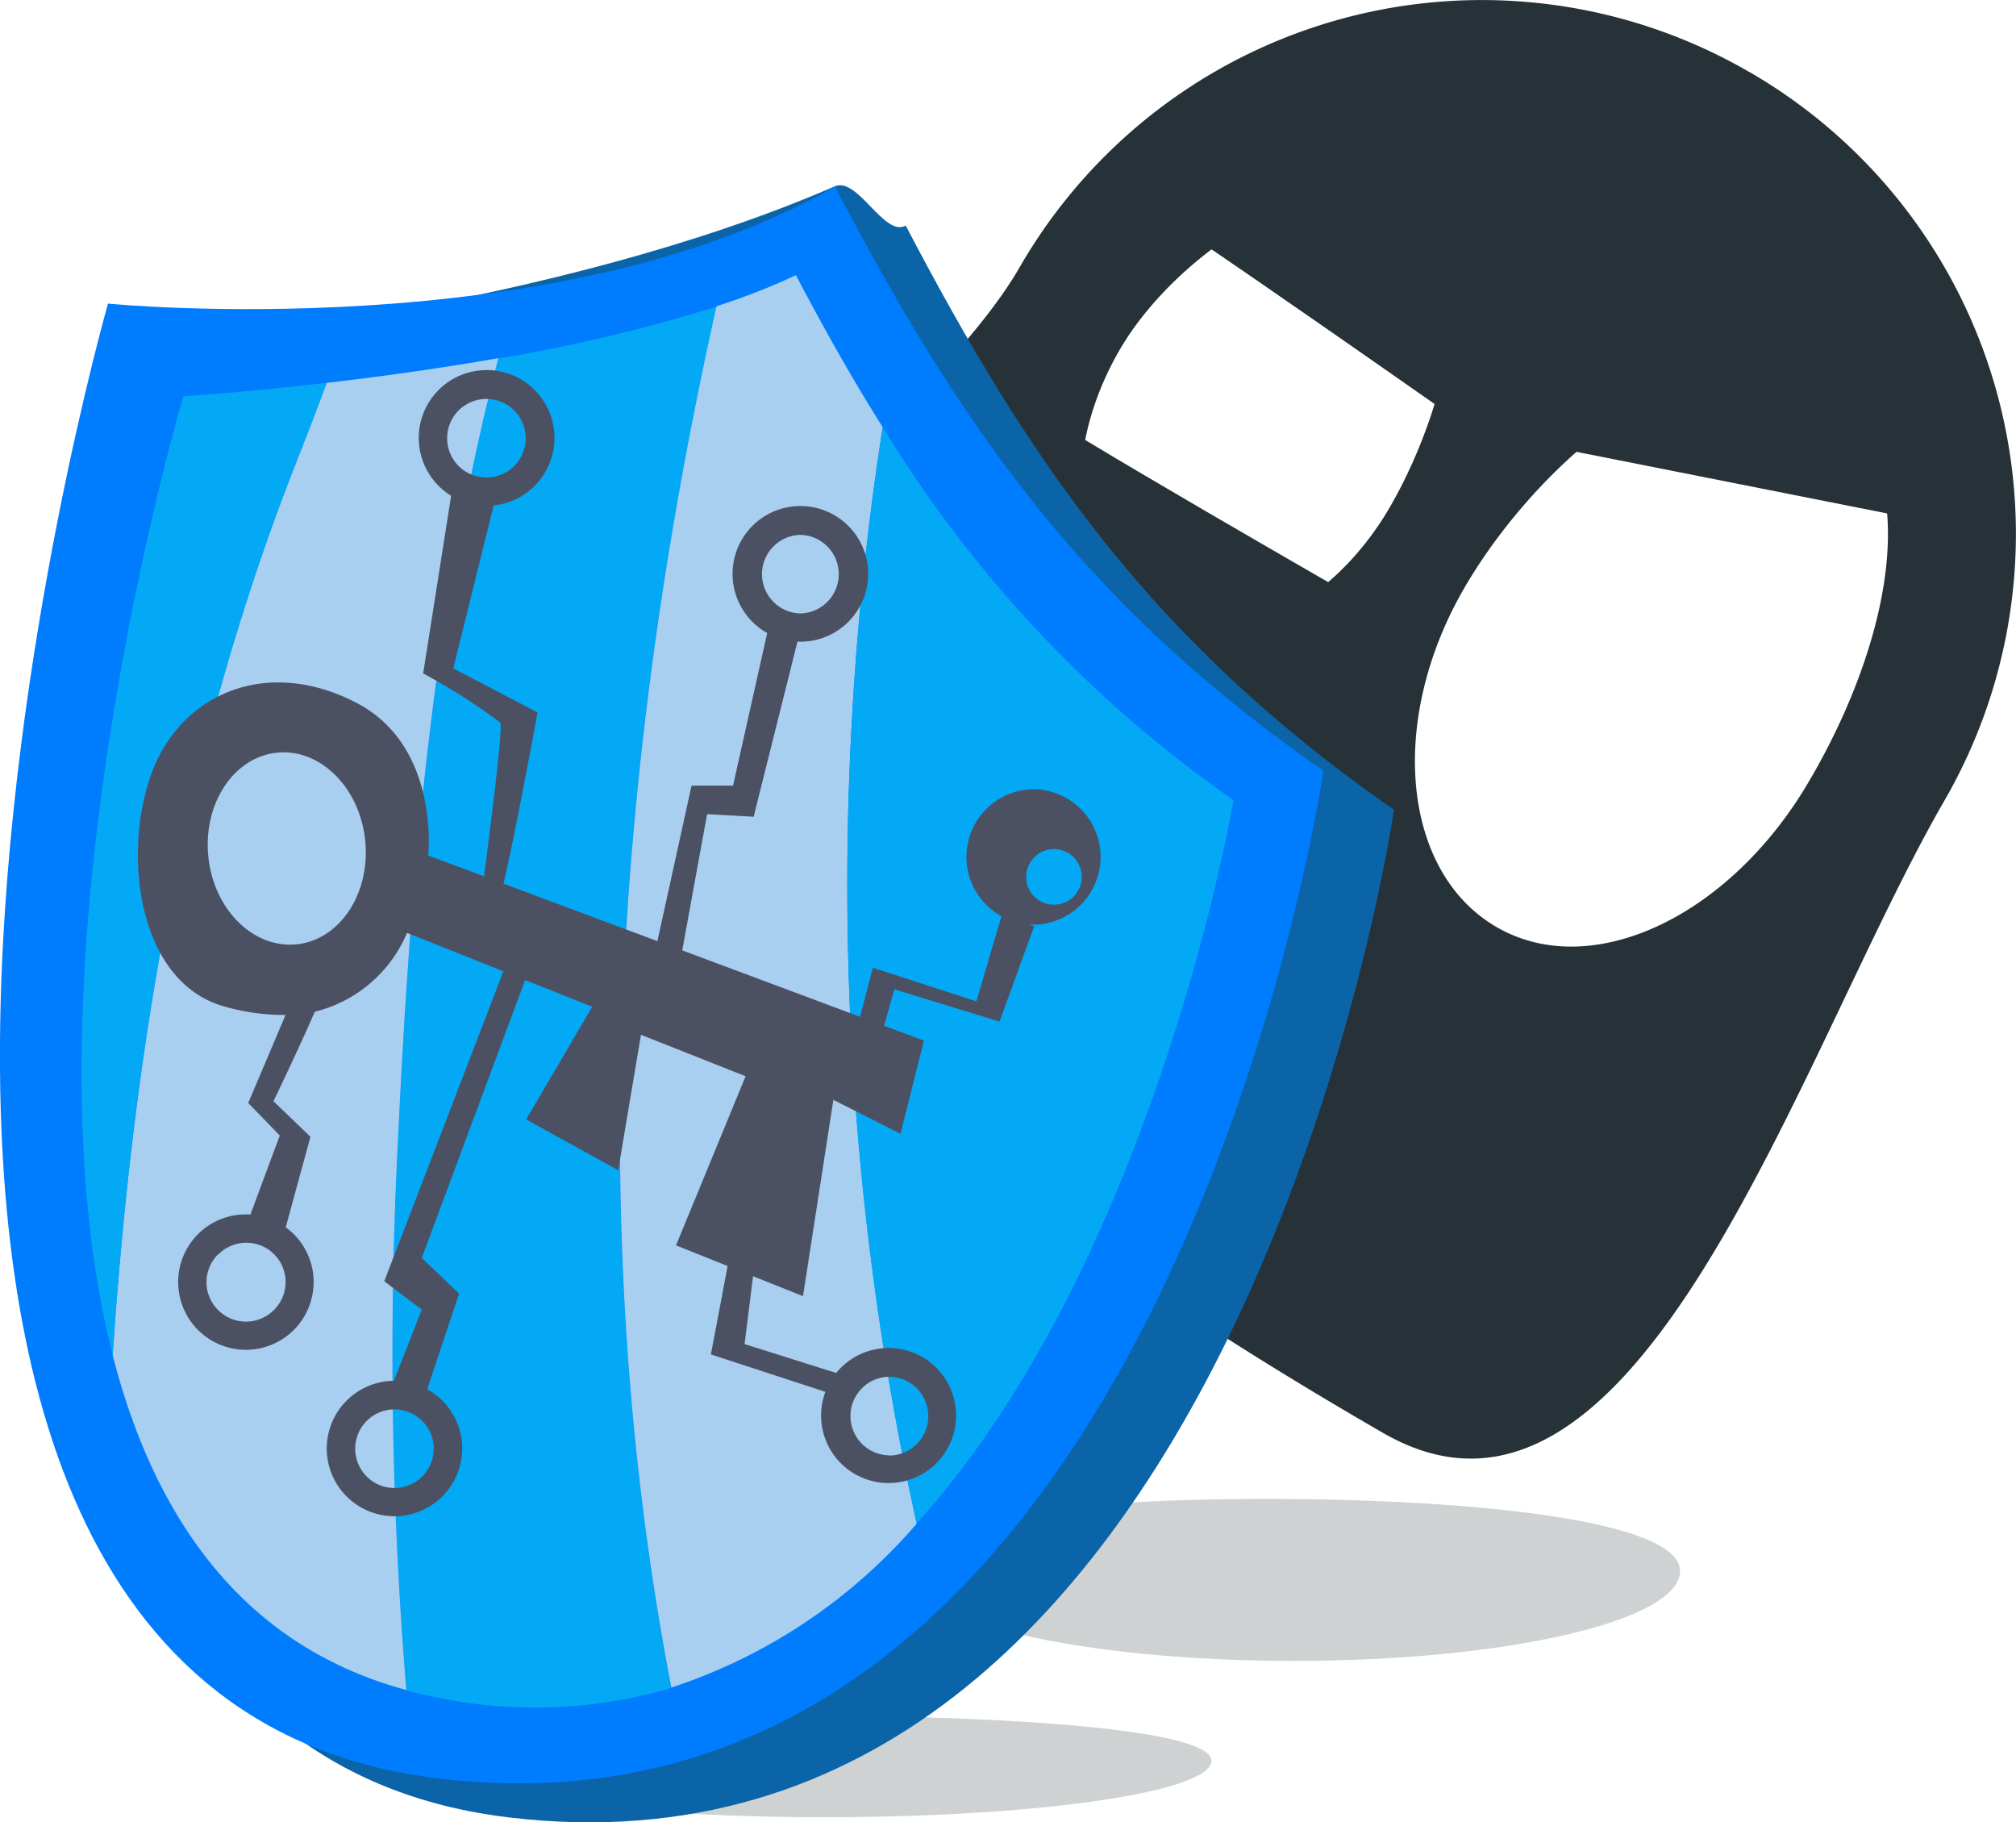 <svg xmlns="http://www.w3.org/2000/svg" width="88.519" height="80" viewBox="0 0 88.519 80">
  <g id="cyberghost-vpn-online-protection-1" transform="translate(-481.183 -237.812)">
    <path id="Path_1142" data-name="Path 1142" d="M622.29,418.005c0,2.186-7.6,3.948-16.965,3.948s-16.965-1.766-16.965-3.948,6.36-3.163,15.731-3.163S622.29,415.823,622.29,418.005Z" transform="translate(-67.338 -111.227)" fill="#263238" opacity="0.22" style="isolation: isolate"/>
    <path id="Path_1142-2" data-name="Path 1142-2" d="M566.936,442.407c0,1.372-7.6,2.479-16.965,2.479s-16.961-1.115-16.961-2.479,6.356-1.985,15.727-1.985S566.936,441.039,566.936,442.407Z" transform="translate(-32.562 -127.298)" fill="#263238" opacity="0.22" style="isolation: isolate"/>
    <path id="Path_262" data-name="Path 262" d="M610.982,240.964a23.418,23.418,0,0,0-32,8.541l-.022.038c-6.471,11.207-34.056,22.3,15.954,51.173,11.218,6.475,18.173-16.534,24.641-27.741a23.418,23.418,0,0,0-8.547-32Zm-26.521,23.99c-3.286-1.9-3.791-7.163-1.115-11.776s9.46-8.586,12.746-6.691,1.8,8.943-.859,13.556S587.743,266.85,584.46,264.954ZM613.5,272.31c-3.461,5.765-9.445,8.605-13.6,6.2s-4.788-9.055-1.427-14.868,11.151-12.508,16.244-8.178C618.888,258.888,616.952,266.552,613.5,272.31Z" transform="translate(-53.005 0)" fill="#263238"/>
    <path id="Path_263" data-name="Path 263" d="M615.27,252.463c1.056.476,14.868,10.185,14.868,10.185l21.492,4.26-.584-6.977-29.068-12.738Z" transform="translate(-84.246 -5.894)" fill="#263238"/>
    <path id="Path_264" data-name="Path 264" d="M594.506,285.7c.4.539,15.039,8.921,15.039,8.921l-4.189,13.329,13.627,9.835L589.44,306.116l4.661-19.831" transform="translate(-68.017 -30.089)" fill="#263238"/>
    <path id="Path_265" data-name="Path 265" d="M526.191,261.46c5.4,10.311,10.78,18.24,21.44,25.648,0,0-6.947,48.054-38.866,44.233s-14.5-64.744-14.5-64.744,16.552-1.524,28.815-6.862C524.091,259.311,525.251,261.991,526.191,261.46Z" transform="translate(-5.24 -13.745)" fill="#0c64a8"/>
    <path id="Path_266" data-name="Path 266" d="M517.847,259.852c5.4,10.311,10.78,18.24,21.444,25.648,0,0-6.947,48.055-38.866,44.233s-14.5-64.744-14.5-64.744S505.514,266.922,517.847,259.852Z" transform="translate(0 -13.848)" fill="#007cff"/>
    <path id="Path_267" data-name="Path 267" d="M541.772,274.022A70.687,70.687,0,0,1,532.2,276.3c-2.914,11.2-3.87,22.986-4.416,34.45a180.31,180.31,0,0,0,.372,24.016c.483.13.981.249,1.487.346a21.081,21.081,0,0,0,10.133-.45C535.925,314.575,537.3,293.946,541.772,274.022Z" transform="translate(-29.129 -22.751)" fill="#03a9f4"/>
    <path id="Path_268" data-name="Path 268" d="M511.429,280.112c-2.7.472-5.319.829-7.542,1.085q-.594,1.6-1.219,3.182c-5,12.59-7.271,25.863-8.178,39.5,1.81,7.062,5.65,12.746,12.895,14.7a180.311,180.311,0,0,1-.372-24.016C507.556,303.1,508.515,291.308,511.429,280.112Z" transform="translate(-8.361 -26.577)" fill="#a8cff0"/>
    <path id="Path_269" data-name="Path 269" d="M501.579,283.022c-3.717.431-6.293.595-6.293.595s-7.464,25.053-3.1,42.089c.9-13.634,3.171-26.908,8.178-39.5Q500.985,284.624,501.579,283.022Z" transform="translate(-6.053 -28.405)" fill="#03a9f4"/>
    <path id="Path_270" data-name="Path 270" d="M565.951,276.984c-1.349-2.141-2.6-4.368-3.81-6.672a29.285,29.285,0,0,1-3.487,1.364c-4.46,19.938-5.847,40.568-1.985,60.641a24.156,24.156,0,0,0,10.78-7.2A130.56,130.56,0,0,1,565.951,276.984Z" transform="translate(-46.011 -20.42)" fill="#a8cff0"/>
    <path id="Path_271" data-name="Path 271" d="M582.847,288.262a130.79,130.79,0,0,0,1.487,48.129c10.519-11.634,13.917-31.755,13.917-31.755A54.6,54.6,0,0,1,582.847,288.262Z" transform="translate(-62.907 -31.697)" fill="#03a9f4"/>
    <path id="Path_272" data-name="Path 272" d="M536.825,299.934a2.973,2.973,0,0,0-1.439,5.576l-1.1,3.736-4.546-1.476-.562,2.153-7.808-2.915,1.092-5.981,2.044.115,1.924-7.69c.041,0,.082.006.124.006a2.978,2.978,0,1,0-1.454-.381l-1.5,6.7h-1.821l-1.5,6.825-6.762-2.523c.453-1.8,1.5-7.517,1.5-7.517l-3.7-1.933,1.773-7.154a2.979,2.979,0,1,0-1.868-.424l-1.228,7.8a26.426,26.426,0,0,1,3.39,2.16c.114.253-.433,4.582-.717,6.747l-2.45-.914s.528-4.773-3.13-6.691c-3.951-2.07-7.806-.427-9.07,3.226-1.219,3.531-.52,9.088,3.3,10.107a9.677,9.677,0,0,0,2.634.36l-1.638,3.863,1.386,1.427-1.29,3.47a2.963,2.963,0,0,0-2.264.824l-.014.014a2.974,2.974,0,1,0,4.219.059,3.007,3.007,0,0,0-.39-.336l1.085-3.976-1.624-1.561s1.1-2.277,1.815-3.928a5.943,5.943,0,0,0,4.051-3.462l4.23,1.687-5.23,13.605,1.647,1.249-1.222,3.123a2.973,2.973,0,1,0,1.461.371l1.4-4.193-1.639-1.572,4.538-12.2,2.945,1.174-2.9,4.947,4.041,2.23,1-5.947,4.594,1.821-3.055,7.423,2.266.907-.735,3.881,5.027,1.643a2.964,2.964,0,1,0,.475-.829l-4.023-1.268.372-2.981,2.193.877,1.334-8.616,2.948,1.487,1.026-4.089-1.747-.652.453-1.6,4.617,1.416,1.517-4.182-.2-.081c.066,0,.132.01.2.01a2.974,2.974,0,0,0,0-5.947Zm-10.27-11.166a1.725,1.725,0,0,1,.008,3.449h-.008a1.725,1.725,0,0,1,0-3.449ZM512.772,282.8a1.725,1.725,0,1,1-1.725,1.725A1.725,1.725,0,0,1,512.772,282.8Zm-9.355,40.018a1.725,1.725,0,0,1-2.439-.033h0a1.721,1.721,0,0,1,.014-2.434l0,0h.015a1.725,1.725,0,1,1,2.406,2.472Zm1.017-16.076c-1.9.193-3.639-1.531-3.873-3.855s1.115-4.364,3.015-4.557,3.635,1.531,3.873,3.855S506.334,306.551,504.434,306.744Zm6.022,22.143a1.721,1.721,0,0,1-1.717,1.725h0a1.725,1.725,0,1,1,1.721-1.728Zm19.983-3.16a1.73,1.73,0,0,1,.011,3.461h-.011v-.011a1.725,1.725,0,0,1,0-3.449Zm6.393-21.076h-.007v-.007a1.22,1.22,0,1,1,.007.007Z" transform="translate(-10.231 -27.475)" fill="#4c5063"/>
  </g>
</svg>